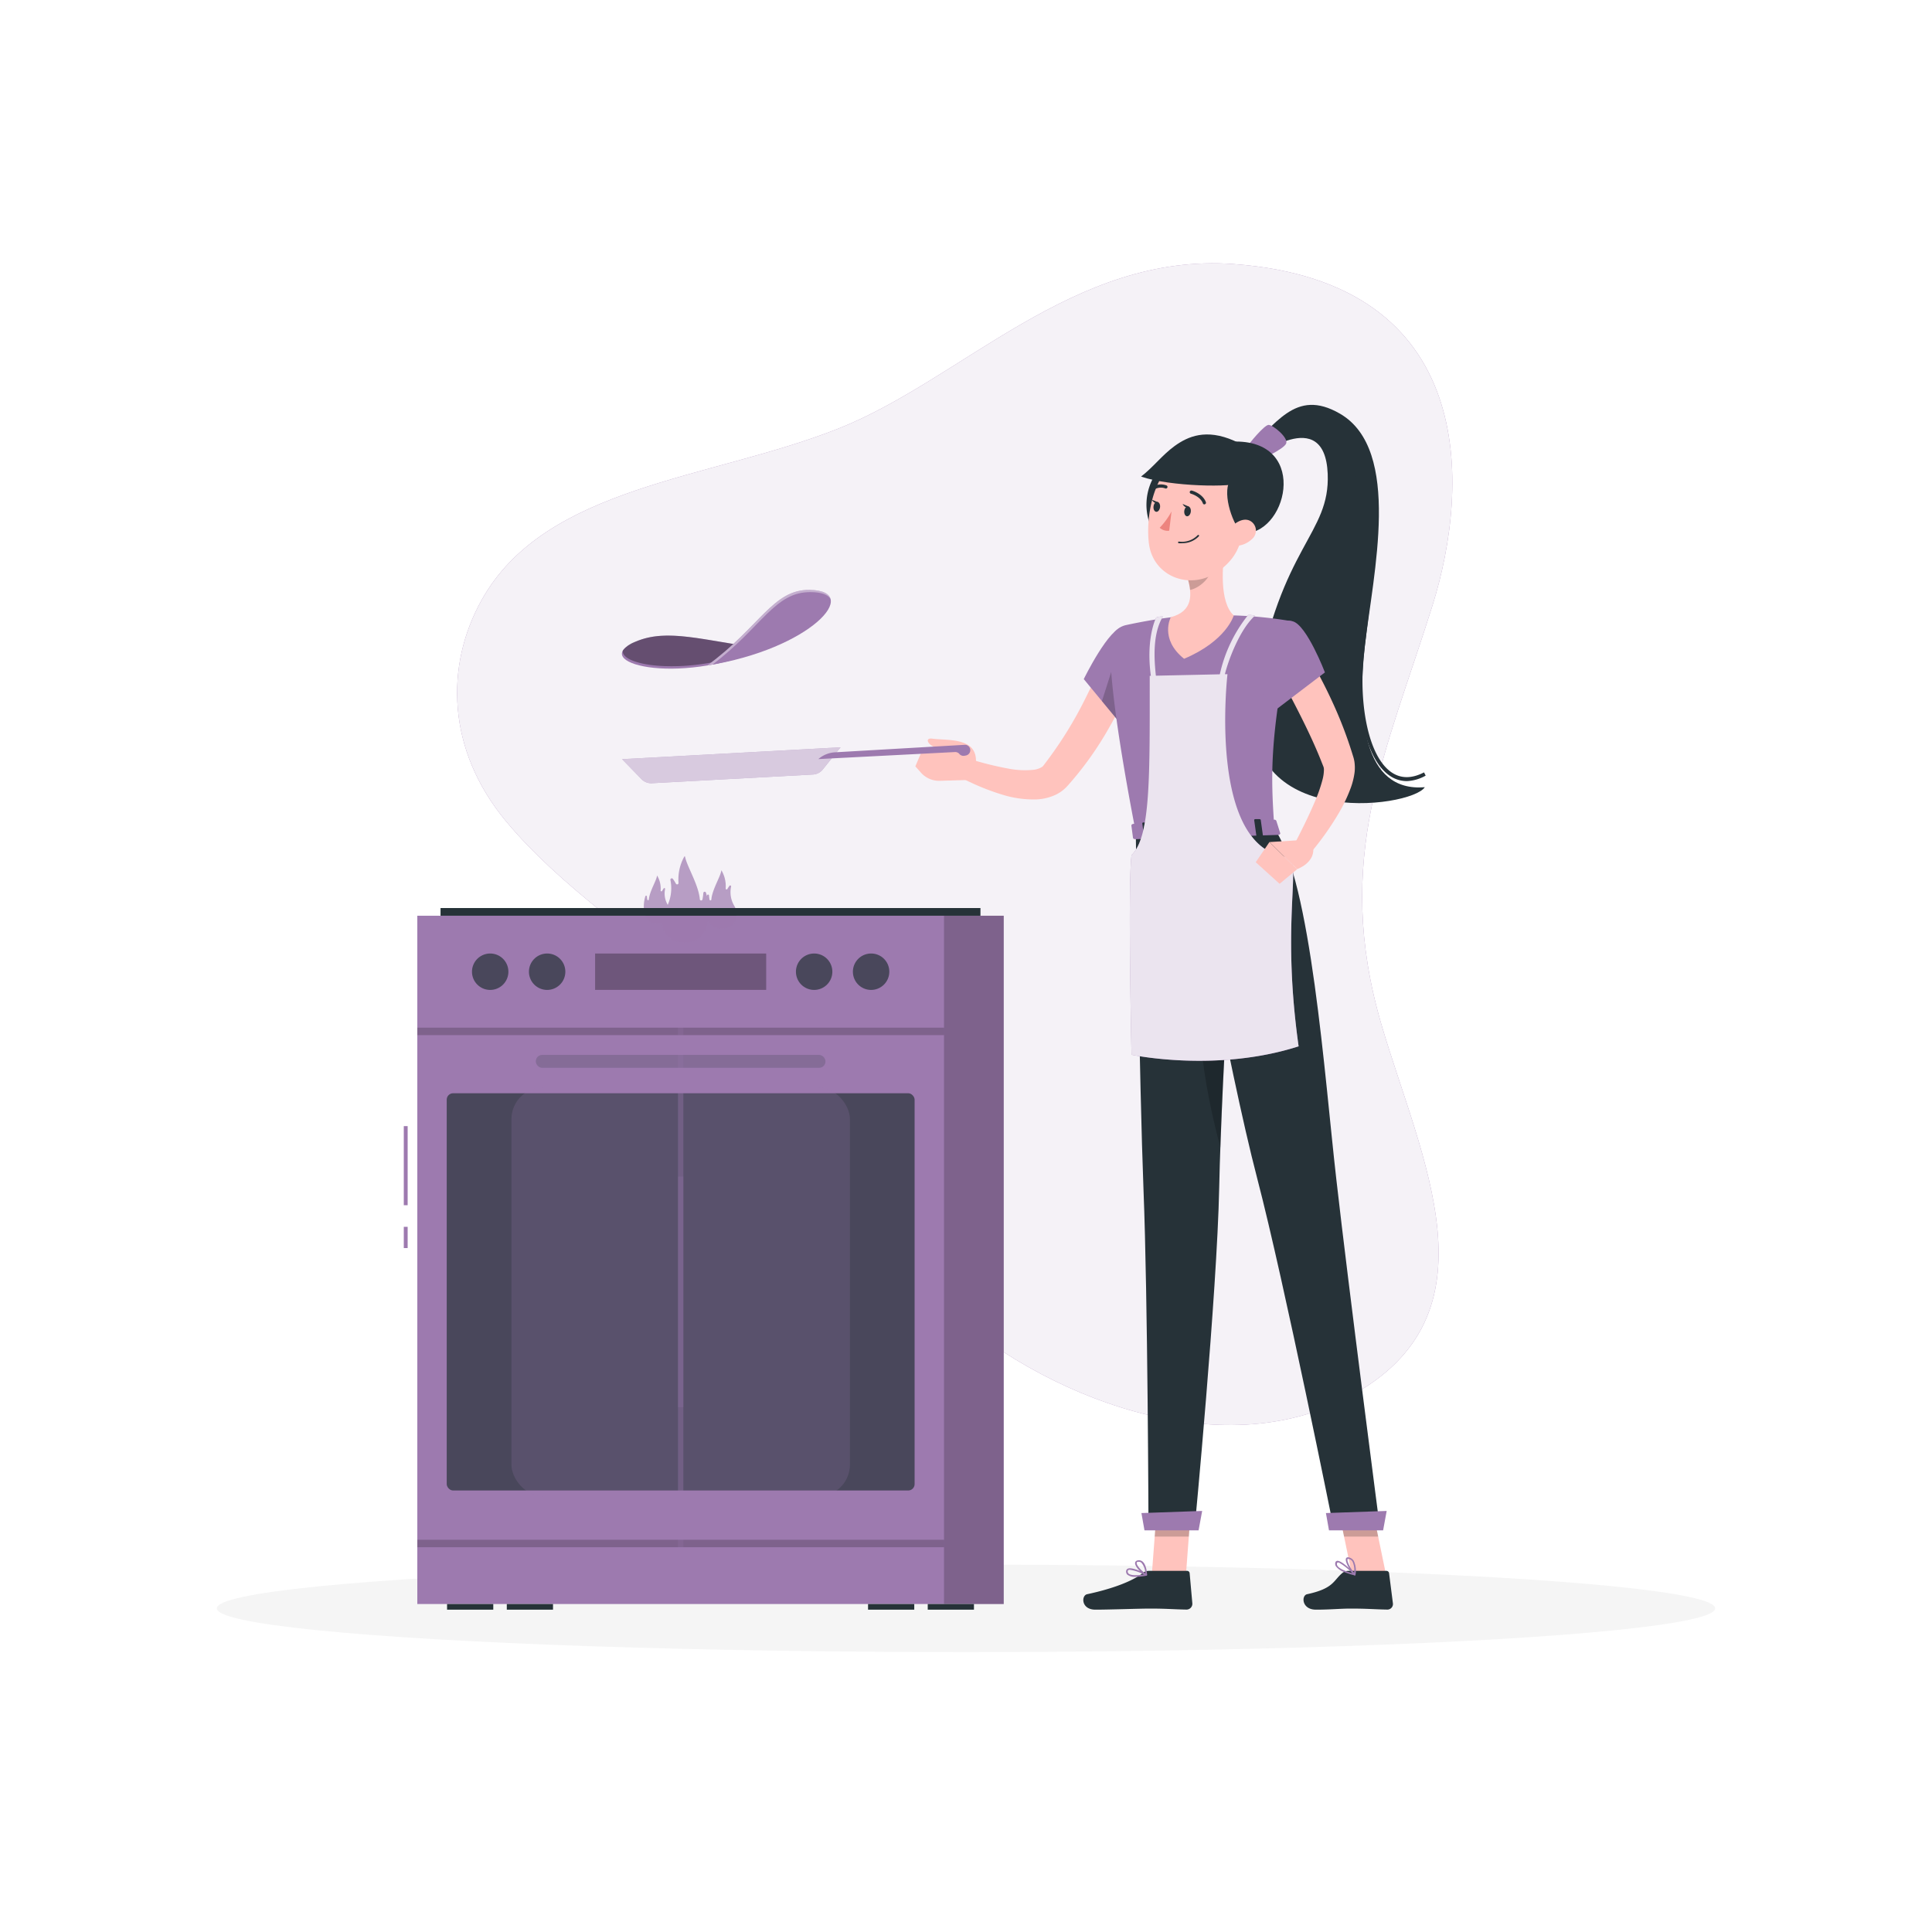 <svg class="animated" id="freepik_stories-cooking" xmlns="http://www.w3.org/2000/svg" viewBox="0 0 500 500" version="1.1" xmlnsXlink="http://www.w3.org/1999/xlink" xmlnsSvgjs="http://svgjs.com/svgjs"><style>svg#freepik_stories-cooking:not(.animated) .animable {opacity: 0;}svg#freepik_stories-cooking.animated #freepik--Character--inject-52 {animation: 1.5s Infinite  linear wind;animation-delay: 0s;}            @keyframes wind {                0% {                    transform: rotate( 0deg );                }                25% {                    transform: rotate( 1deg );                }                75% {                    transform: rotate( -1deg );                }            }        </style><g id="freepik--background-simple--inject-52" style="transform-origin: 247.083px 218.47px 0px;" class="animable"><path d="M319.31,68.34c63.35,4.68,61.08,57.48,51.45,88.24-12,38.29-25.86,65.52-13.23,108.63,10.1,34.48,31.39,75.12-8.56,96.37-32.75,17.41-78.42,1.16-107.16-25.53-25.55-23.74-32-54.62-59-78.18-17.28-15.09-37.76-28.31-51.92-45.41-15.3-18.48-15.75-40.18-6.22-57.21,16.54-29.59,58.94-31.15,92.14-44.27C249,98.27,277.8,65.27,319.31,68.34Z" style="fill: rgb(157, 122, 175); transform-origin: 247.083px 218.47px 0px;" id="el5k1njp6cgxm" class="animable"></path><g id="el6neexucdkn5"><path d="M319.31,68.34c63.35,4.68,61.08,57.48,51.45,88.24-12,38.29-25.86,65.52-13.23,108.63,10.1,34.48,31.39,75.12-8.56,96.37-32.75,17.41-78.42,1.16-107.16-25.53-25.55-23.74-32-54.62-59-78.18-17.28-15.09-37.76-28.31-51.92-45.41-15.3-18.48-15.75-40.18-6.22-57.21,16.54-29.59,58.94-31.15,92.14-44.27C249,98.27,277.8,65.27,319.31,68.34Z" style="fill: rgb(255, 255, 255); opacity: 0.9; transform-origin: 247.083px 218.47px 0px;" class="animable"></path></g></g><g id="freepik--Shadow--inject-52" style="transform-origin: 250px 416.24px 0px;" class="animable"><ellipse id="freepik--path--inject-52" cx="250" cy="416.24" rx="193.89" ry="11.32" style="fill: rgb(245, 245, 245); transform-origin: 250px 416.24px 0px;" class="animable"></ellipse></g><g id="freepik--Oven--inject-52" style="transform-origin: 182.135px 319.103px 0px;" class="animable"><rect x="104.5" y="291.44" width="1" height="20.47" style="fill: rgb(157, 122, 175); transform-origin: 105px 301.675px 0px;" id="elv0t97jyqc8" class="animable"></rect><rect x="104.5" y="317.5" width="1" height="5.5" style="fill: rgb(157, 122, 175); transform-origin: 105px 320.25px 0px;" id="elnytq1m1rr0c" class="animable"></rect><rect x="108" y="236.99" width="151.76" height="178.13" style="fill: rgb(157, 122, 175); transform-origin: 183.88px 326.055px 0px;" id="el0z0lozwn64i" class="animable"></rect><g id="el7uxuolmyw35"><path d="M190,234.38a6.92,6.92,0,0,1-.79-4.95.24.24,0,0,0-.43-.18,9,9,0,0,0-.54.83.24.24,0,0,1-.44-.13,8,8,0,0,0-1.11-4.74c-.18,1.6-2.36,4.93-2.59,7.57a.24.24,0,0,1-.48,0,9.12,9.12,0,0,1-.13-1.05.24.24,0,0,0-.47-.05,2.17,2.17,0,0,1-.07.24q-.1-.45-.24-.87a.35.35,0,0,0-.69.08,11.92,11.92,0,0,1-.21,1.56.35.35,0,0,1-.7,0c-.34-3.78-3.36-8.51-3.82-11a.11.11,0,0,0-.2,0,12.15,12.15,0,0,0-1.49,6.81.36.36,0,0,1-.67.2,11.15,11.15,0,0,0-.79-1.25.36.36,0,0,0-.64.28,10.67,10.67,0,0,1-.71,6.5.36.36,0,0,1,0-.09,5.73,5.73,0,0,1-.66-4.09.2.2,0,0,0-.35-.15,7.1,7.1,0,0,0-.44.69.2.2,0,0,1-.37-.1,6.54,6.54,0,0,0-.92-3.92c-.14,1.32-1.94,4.07-2.14,6.25a.2.2,0,0,1-.39,0,8.62,8.62,0,0,1-.11-.87.2.2,0,0,0-.39,0c-.91,2.88-.44,7.38,3.3,7.08a4.3,4.3,0,0,0,1-.2c.11,2.54,1.92,4.79,5.48,5.07,4,.32,5.87-2.33,6.46-5.63a3.61,3.61,0,0,0,3.78,2.07C190.53,240,191.5,236.82,190,234.38Z" style="fill: rgb(157, 122, 175); opacity: 0.7; transform-origin: 178.652px 232.776px 0px;" class="animable"></path></g><rect x="114.01" y="235" width="139.73" height="1.99" style="fill: rgb(38, 50, 56); transform-origin: 183.875px 235.995px 0px;" id="elp20zta52fe" class="animable"></rect><g id="elz0a8c7xbh3s"><rect x="244.31" y="236.99" width="15.46" height="178.13" style="opacity: 0.2; transform-origin: 252.04px 326.055px 0px;" class="animable"></rect></g><g id="elsv73suxpvz9"><rect x="108" y="265.96" width="136.31" height="1.93" style="opacity: 0.2; transform-origin: 176.155px 266.925px 0px; transform: rotate(180deg);" class="animable"></rect></g><g id="ell03dj7jnqz"><rect x="154.01" y="246.77" width="44.28" height="9.41" style="opacity: 0.3; transform-origin: 176.15px 251.475px 0px; transform: rotate(180deg);" class="animable"></rect></g><g id="elvvj5fw8klfl"><rect x="108" y="398.49" width="136.31" height="1.93" style="opacity: 0.2; transform-origin: 176.155px 399.455px 0px; transform: rotate(180deg);" class="animable"></rect></g><g id="ely7t114w9u9"><rect x="115.61" y="282.93" width="121.09" height="102.81" rx="1.66" style="fill: rgb(38, 50, 56); opacity: 0.7; transform-origin: 176.155px 334.335px 0px; transform: rotate(180deg);" class="animable"></rect></g><g id="elv6iyf0z4fu"><rect x="138.67" y="273.01" width="74.96" height="3.34" rx="1.64" style="fill: rgb(38, 50, 56); opacity: 0.2; transform-origin: 176.15px 274.68px 0px; transform: rotate(180deg);" class="animable"></rect></g><g id="ellb6ci2axrg"><rect x="132.36" y="281.4" width="87.6" height="105.88" rx="8.24" style="fill: rgb(157, 122, 175); opacity: 0.2; transform-origin: 176.16px 334.34px 0px; transform: rotate(90deg);" class="animable"></rect></g><g id="elj5lasq6phuk"><rect x="175.47" y="281.4" width="1.38" height="105.88" style="fill: rgb(157, 122, 175); opacity: 0.2; transform-origin: 176.16px 334.34px 0px; transform: rotate(90deg);" class="animable"></rect></g><g id="elgd151uhq3lu"><rect x="175.47" y="304.5" width="1.38" height="105.88" style="fill: rgb(157, 122, 175); opacity: 0.2; transform-origin: 176.16px 357.44px 0px; transform: rotate(90deg);" class="animable"></rect></g><g id="elvk2j3k3potb"><rect x="175.47" y="258.29" width="1.38" height="105.88" style="fill: rgb(157, 122, 175); opacity: 0.2; transform-origin: 176.16px 311.23px 0px; transform: rotate(90deg);" class="animable"></rect></g><rect x="115.7" y="415.12" width="11.96" height="1.46" style="fill: rgb(38, 50, 56); transform-origin: 121.68px 415.85px 0px;" id="elouozvj4i9sd" class="animable"></rect><rect x="224.65" y="415.12" width="11.96" height="1.46" style="fill: rgb(38, 50, 56); transform-origin: 230.63px 415.85px 0px;" id="elpqdmf3nkk2" class="animable"></rect><rect x="240.1" y="415.12" width="11.96" height="1.46" style="fill: rgb(38, 50, 56); transform-origin: 246.08px 415.85px 0px;" id="elwb7j95nbi2p" class="animable"></rect><rect x="131.16" y="415.12" width="11.96" height="1.46" style="fill: rgb(38, 50, 56); transform-origin: 137.14px 415.85px 0px;" id="elp9b080i2puk" class="animable"></rect><g id="elix5x6h8p0c9"><path d="M146.31,251.48a4.71,4.71,0,1,1-4.7-4.71A4.7,4.7,0,0,1,146.31,251.48Z" style="fill: rgb(38, 50, 56); opacity: 0.7; transform-origin: 141.6px 251.48px 0px;" class="animable"></path></g><g id="el509ue89i5jf"><path d="M131.57,251.48a4.71,4.71,0,1,1-4.71-4.71A4.7,4.7,0,0,1,131.57,251.48Z" style="fill: rgb(38, 50, 56); opacity: 0.7; transform-origin: 126.86px 251.48px 0px;" class="animable"></path></g><g id="el3xhi0xz5j4q"><path d="M230.15,251.48a4.71,4.71,0,1,1-4.7-4.71A4.69,4.69,0,0,1,230.15,251.48Z" style="fill: rgb(38, 50, 56); opacity: 0.7; transform-origin: 225.44px 251.48px 0px;" class="animable"></path></g><g id="el9fmse0wamzm"><path d="M215.41,251.48a4.71,4.71,0,1,1-4.71-4.71A4.7,4.7,0,0,1,215.41,251.48Z" style="fill: rgb(38, 50, 56); opacity: 0.7; transform-origin: 210.7px 251.48px 0px;" class="animable"></path></g></g><g id="freepik--Character--inject-52" style="transform-origin: 264.952px 260.681px 0px;" class="animable"><path d="M353.25,166.93c2.09-18.27,9.68-50.51-6.47-59.87-11.77-6.82-16.57,3.21-24.85,9.89l2.75,1.68s18.18-14.24,18.93,4c.64,15.76-12.08,18.37-18.61,55.56s40.21,31,43.74,25.54C352.71,205.07,351.17,185.21,353.25,166.93Z" style="fill: rgb(38, 50, 56); transform-origin: 345.335px 156.319px 0px;" id="el36wu71o0l6b" class="animable"></path><path d="M322.15,116.42c1.26-1.9,5.07-6.43,6.16-6.46s5.11,3.26,4.56,4.79-7.36,4.55-7.36,4.55Z" style="fill: rgb(157, 122, 175); transform-origin: 327.536px 114.63px 0px;" id="eliii4rlpik2c" class="animable"></path><path d="M364.11,202.15a7.79,7.79,0,0,1-4.47-1.41c-6.46-4.4-8.77-18.4-7.71-30,.22-2.37.54-5,.89-7.78,2-15.87,4.65-37.61-9-45l.44-.83c14.2,7.68,11.46,29.79,9.46,45.93-.34,2.77-.67,5.39-.88,7.75-1,11.27,1.14,24.88,7.3,29.08,2.4,1.63,5.22,1.65,8.4,0l.42.84A10.82,10.82,0,0,1,364.11,202.15Z" style="fill: rgb(38, 50, 56); transform-origin: 356.39px 159.64px 0px;" id="elav3t6udah9" class="animable"></path><path d="M338.48,169.63a121.5,121.5,0,0,1,6.44,12.25,107.52,107.52,0,0,1,5,13l.26.84.07.22.11.4c.07.27.11.52.16.77a11,11,0,0,1,.06,2.66,18.61,18.61,0,0,1-1,4.12,40.52,40.52,0,0,1-3.15,6.62,75.49,75.49,0,0,1-8.15,11.26l-3.65-2.58c2-3.85,4-7.83,5.66-11.74a40.13,40.13,0,0,0,2-5.76,10.57,10.57,0,0,0,.34-2.45,2.41,2.41,0,0,0-.08-.69s0,0,0,0h0l-.06-.17-.3-.75c-1.56-4-3.38-7.91-5.32-11.8s-4-7.8-6.09-11.48Z" style="fill: rgb(255, 195, 189); transform-origin: 340.707px 195.7px 0px;" id="el4swnj89zyam" class="animable"></path><path d="M293.75,174.31c-.52,1.39-1,2.57-1.55,3.81s-1.1,2.44-1.67,3.64c-1.15,2.4-2.45,4.74-3.77,7.05A86.2,86.2,0,0,1,277.48,202l-.67.77-.33.38-.17.19-.28.3a9.75,9.75,0,0,1-2.57,1.92,13,13,0,0,1-5.27,1.33,27.16,27.16,0,0,1-8.75-1.22A61.64,61.64,0,0,1,244.79,199l2-4A84.81,84.81,0,0,0,261,198.92a22.3,22.3,0,0,0,6.52.3,5.38,5.38,0,0,0,2.1-.7,1.87,1.87,0,0,0,.45-.43l1-1.33A102.14,102.14,0,0,0,279,184.41c1.18-2.16,2.27-4.38,3.35-6.6.53-1.11,1.05-2.23,1.55-3.35s1-2.29,1.41-3.3Z" style="fill: rgb(255, 195, 189); transform-origin: 269.27px 189.029px 0px;" id="elc3tiry29eh7" class="animable"></path><path d="M290.88,162.22c-3.75-.13-10.4,13.53-10.4,13.53l9.78,11.86s11.4-14.31,9.84-18.93C298.47,163.86,296.36,162.41,290.88,162.22Z" style="fill: rgb(157, 122, 175); transform-origin: 290.363px 174.915px 0px;" id="el695routm9pe" class="animable"></path><g id="eljkija2msjd"><polygon points="290.26 165.52 285.18 181.45 289.76 186.99 290.26 165.52" style="opacity: 0.2; transform-origin: 287.72px 176.255px 0px;" class="animable"></polygon></g><path d="M247.5,194l-9.11.82-1.5,3.51,1.49,1.67a6.23,6.23,0,0,0,4.83,2.07l9.18-.26-.2-3a2,2,0,0,0-.48-1.18A19.54,19.54,0,0,0,247.5,194Z" style="fill: rgb(255, 195, 189); transform-origin: 244.64px 198.036px 0px;" id="el9vxydu99115" class="animable"></path><path d="M250.76,198.84c-3.11-.55-2.79-3.42-8.67-5.41-2.08-.7-2.76-2.53-.88-2.27,4.13.55,11.76-.45,11.36,6.22C252.33,201.42,250.76,198.84,250.76,198.84Z" style="fill: rgb(255, 195, 189); transform-origin: 246.347px 195.393px 0px;" id="elba4t6gh00bn" class="animable"></path><path d="M210.51,200.44l-41.85,2.26a3.49,3.49,0,0,1-2.67-1.09l-5-5.14,56.55-3.07L213,199.06A3.49,3.49,0,0,1,210.51,200.44Z" style="fill: rgb(157, 122, 175); transform-origin: 189.265px 198.051px 0px;" id="elk5bgbgh7bdn" class="animable"></path><g id="elmxacic7tl4o"><path d="M210.51,200.44l-41.85,2.26a3.49,3.49,0,0,1-2.67-1.09l-5-5.14,56.55-3.07L213,199.06A3.49,3.49,0,0,1,210.51,200.44Z" style="fill: rgb(255, 255, 255); opacity: 0.6; transform-origin: 189.265px 198.051px 0px;" class="animable"></path></g><path d="M211.79,196.45a7.16,7.16,0,0,1,4.26-1.75l33.58-1.94a1.33,1.33,0,0,1,1,.33h0a1.4,1.4,0,0,1-.65,2.43l-.38.07a1.41,1.41,0,0,1-1.29-.43l-.06-.08a1.4,1.4,0,0,0-1.11-.45l-35.34,1.82Z" style="fill: rgb(157, 122, 175); transform-origin: 231.45px 194.602px 0px;" id="ell1jhvgefg5" class="animable"></path><path d="M197.86,167.9c-16.25-2.23-25.16-5.31-33.31-1.87C151.88,171.4,174.9,177.73,197.86,167.9Z" style="fill: rgb(157, 122, 175); transform-origin: 179.402px 168.767px 0px;" id="elri0mprmewz8" class="animable"></path><g id="elwbb9si1303n"><path d="M196.89,167.77c-18.32,7.41-36.28,4.7-35.7.61a7,7,0,0,1,3.37-2.34C172.53,162.66,181.26,165.56,196.89,167.77Z" style="opacity: 0.2; transform-origin: 179.033px 168.459px 0px;" class="animable"></path></g><g id="el1eehzkw5ntp"><path d="M196.89,167.77c-18.32,7.41-36.28,4.7-35.7.61a7,7,0,0,1,3.37-2.34C172.53,162.66,181.26,165.56,196.89,167.77Z" style="opacity: 0.2; transform-origin: 179.033px 168.459px 0px;" class="animable"></path></g><path d="M183,172.23c13.69-9.95,17-19.71,26.55-19.57C223.35,152.88,209.8,168,183,172.23Z" style="fill: rgb(157, 122, 175); transform-origin: 199.012px 162.444px 0px;" id="eljfq3s8sex5g" class="animable"></path><g id="el1xy22iht722"><path d="M209.59,152.66c-9.61-.15-12.86,9.62-26.55,19.57l1.33-.22c12.79-9.67,16.13-18.91,25.47-18.77,2.78,0,4.44.7,5.11,1.75C214.58,153.6,212.86,152.71,209.59,152.66Z" style="fill: rgb(255, 255, 255); opacity: 0.4; transform-origin: 198.995px 162.444px 0px;" class="animable"></path></g><polygon points="306.92 407.56 298.09 407.56 299.63 387.12 308.46 387.12 306.92 407.56" style="fill: rgb(255, 195, 189); transform-origin: 303.275px 397.34px 0px;" id="elmfhyi9frd98" class="animable"></polygon><path d="M297.29,406.54h9.91a.66.66,0,0,1,.68.6l.7,7.85a1.51,1.51,0,0,1-1.5,1.57c-3.46-.06-5.11-.26-9.48-.26-2.68,0-10.4.28-14.11.28s-3.7-3.67-2.14-4c7-1.49,12-3.54,14.43-5.5A2.45,2.45,0,0,1,297.29,406.54Z" style="fill: rgb(38, 50, 56); transform-origin: 294.471px 411.56px 0px;" id="elo7acadmbkvm" class="animable"></path><g id="elv1n6fmjdc6"><g style="opacity: 0.2; transform-origin: 303.655px 392.39px 0px;" class="animable"><polygon points="299.63 387.12 298.84 397.66 307.67 397.66 308.47 387.12 299.63 387.12" id="eln3mkj8d8qrn" style="transform-origin: 303.655px 392.39px 0px;" class="animable"></polygon></g></g><path d="M287.34,166.6c-.2,5.58.77,18.62,6.64,49l35.84-1.07c-1-14.57-1.32-23.56,4.76-53.7a104.9,104.9,0,0,0-15.28-1.56,114.38,114.38,0,0,0-16.27.49c-4.15.5-8.62,1.36-11.56,2A5.18,5.18,0,0,0,287.34,166.6Z" style="fill: rgb(157, 122, 175); transform-origin: 310.948px 187.387px 0px;" id="elzknt0dm0vzi" class="animable"></path><path d="M317.15,141c-.87,5.26-1.61,14.89,2.15,18.27,0,0-1.84,6.57-12.86,11.22C300,165.35,303,159.73,303,159.73c5.8-1.57,5.52-5.9,4.38-9.94Z" style="fill: rgb(255, 195, 189); transform-origin: 310.801px 155.745px 0px;" id="elr0cokqwya4j" class="animable"></path><g id="el3dgz7fi7m52"><path d="M313.18,144.57l-5.77,5.22a15.41,15.41,0,0,1,.59,2.87c2.22-.39,5.21-2.93,5.38-5.27A8.05,8.05,0,0,0,313.18,144.57Z" style="opacity: 0.2; transform-origin: 310.417px 148.615px 0px;" class="animable"></path></g><path d="M312.57,122.44c1.15,2.12-2.84,17.23-6.21,24.34-2.12-3.43-5.46-5-7.48-8.49a14.59,14.59,0,0,1,.72-16.4C304.2,115.44,311,119.47,312.57,122.44Z" style="fill: rgb(38, 50, 56); transform-origin: 304.736px 132.61px 0px;" id="el128iji4z908a" class="animable"></path><path d="M323,131.11c-1.57,8.62-2.05,12.3-7,16.23-7.4,5.92-17.65,2.1-18.68-6.82-.93-8,1.8-20.77,10.71-23.21A12,12,0,0,1,323,131.11Z" style="fill: rgb(255, 195, 189); transform-origin: 310.178px 133.533px 0px;" id="eln68leddps5" class="animable"></path><path d="M318.63,123.78c-2.51,3.23,0,11.11,2.64,14.18,11.6,1.17,17.85-23.69-1.46-23.69C319.81,114.27,312.71,118.69,318.63,123.78Z" style="fill: rgb(38, 50, 56); transform-origin: 324.237px 126.135px 0px;" id="elupufzxhaagp" class="animable"></path><path d="M321.31,124.86c-2,1.36-18.6,1.09-26-1.53,3.2-2.46,5.41-5.52,8.68-7.9,3.45-2.5,8.13-4.55,15.39-1.37S324.09,123,321.31,124.86Z" style="fill: rgb(38, 50, 56); transform-origin: 309.712px 119.05px 0px;" id="eld3mx5uidlol" class="animable"></path><path d="M293.94,215.57s.95,65.58,2,92.39c1.11,27.88,1.29,87.66,1.29,87.66h11.93s5.81-60.79,6.37-88.3c.61-30,4.68-92.53,4.68-92.53Z" style="fill: rgb(38, 50, 56); transform-origin: 307.075px 305.205px 0px;" id="elr2h00ox1uuf" class="animable"></path><polygon points="310.19 396.05 296.19 396.05 295.4 391.58 311.12 391.03 310.19 396.05" style="fill: rgb(157, 122, 175); transform-origin: 303.26px 393.54px 0px;" id="el3o03ajhb1ay" class="animable"></polygon><g id="el4icevygfmcw"><path d="M318.79,238.21c-1.36-1.61-3-.77-5,3.81-6.81,15.64-1.82,40.6,2.07,55C316.47,279.1,317.76,255.52,318.79,238.21Z" style="opacity: 0.2; transform-origin: 314.606px 267.239px 0px;" class="animable"></path></g><path d="M308.18,132.43c-.09.7-.53,1.23-1,1.18s-.77-.68-.69-1.38.53-1.24,1-1.18S308.26,131.72,308.18,132.43Z" style="fill: rgb(38, 50, 56); transform-origin: 307.335px 132.329px 0px;" id="elsov993b9xu" class="animable"></path><path d="M300.22,131.27c-.09.71-.53,1.24-1,1.18s-.77-.67-.69-1.38.53-1.24,1-1.18S300.3,130.56,300.22,131.27Z" style="fill: rgb(38, 50, 56); transform-origin: 299.375px 131.17px 0px;" id="elnuhv8vgprzk" class="animable"></path><path d="M299.73,130l-1.64-.69S298.81,130.69,299.73,130Z" style="fill: rgb(38, 50, 56); transform-origin: 298.91px 129.752px 0px;" id="el81rrhrtbrpx" class="animable"></path><path d="M303.19,132.37a19.23,19.23,0,0,1-3.06,4.21,3.05,3.05,0,0,0,2.46.77Z" style="fill: rgb(237, 132, 126); transform-origin: 301.66px 134.873px 0px;" id="elcj4yb97deiq" class="animable"></path><path d="M306.11,140.58a7.6,7.6,0,0,1-1.05,0,.22.22,0,0,1-.18-.24.22.22,0,0,1,.23-.18,5.62,5.62,0,0,0,4.83-1.64.21.21,0,1,1,.32.27A5.83,5.83,0,0,1,306.11,140.58Z" style="fill: rgb(38, 50, 56); transform-origin: 307.6px 139.515px 0px;" id="eli0f2iq3plfj" class="animable"></path><path d="M324,139.52a6.36,6.36,0,0,1-4.56,1.76c-2.25-.08-2.69-2.25-1.51-4,1.07-1.59,3.53-3.47,5.51-2.53A2.87,2.87,0,0,1,324,139.52Z" style="fill: rgb(255, 195, 189); transform-origin: 321.162px 137.89px 0px;" id="elshp7jqvc2nj" class="animable"></path><path d="M311.71,130.54a.41.41,0,0,1-.41-.28c-.66-1.81-3.06-2.49-3.09-2.49a.42.42,0,0,1-.29-.52.42.42,0,0,1,.51-.29c.12,0,2.85.8,3.65,3a.4.4,0,0,1-.25.53A.27.27,0,0,1,311.71,130.54Z" style="fill: rgb(38, 50, 56); transform-origin: 310.006px 128.743px 0px;" id="elwuo2msnpqg" class="animable"></path><path d="M298.35,126.85a.45.45,0,0,1-.37-.2.42.42,0,0,1,.13-.57,4.17,4.17,0,0,1,3.79-.45.42.42,0,0,1,.21.56.42.42,0,0,1-.55.21h0a3.28,3.28,0,0,0-3,.38A.52.52,0,0,1,298.35,126.85Z" style="fill: rgb(38, 50, 56); transform-origin: 300.034px 126.108px 0px;" id="elus18vuea8z" class="animable"></path><path d="M334.58,160.8c3.63,1,8.31,13.22,8.31,13.22l-13.64,10.37s-5.39-10.17-4-14.86C326.66,164.65,330.45,159.67,334.58,160.8Z" style="fill: rgb(157, 122, 175); transform-origin: 333.955px 172.514px 0px;" id="elemcblav3ic5" class="animable"></path><path d="M293.89,408.08a3.16,3.16,0,0,1-2.11-.54,1.1,1.1,0,0,1-.33-1,.71.71,0,0,1,.39-.55c1.11-.6,4.53,1.2,4.92,1.41a.18.18,0,0,1,.1.21.24.24,0,0,1-.18.18A15.24,15.24,0,0,1,293.89,408.08Zm-1.48-1.82a.88.88,0,0,0-.39.07.27.27,0,0,0-.15.23.72.72,0,0,0,.2.67c.51.48,2,.56,3.93.24A10.82,10.82,0,0,0,292.41,406.26Z" style="fill: rgb(157, 122, 175); transform-origin: 294.149px 406.982px 0px;" id="elwvz24bmbcri" class="animable"></path><path d="M296.64,407.77a.11.11,0,0,1-.08,0c-1-.47-3-2.38-2.79-3.38.05-.23.24-.53.82-.59a1.48,1.48,0,0,1,1.14.36c1.06.93,1.13,3.31,1.13,3.41a.2.2,0,0,1-.1.18A.17.17,0,0,1,296.64,407.77Zm-1.91-3.58h-.12c-.39,0-.42.19-.43.24-.13.6,1.2,2.1,2.24,2.75a4.58,4.58,0,0,0-1-2.72A1,1,0,0,0,294.73,404.19Z" style="fill: rgb(157, 122, 175); transform-origin: 295.307px 405.784px 0px;" id="elmbtlphlmy4b" class="animable"></path><polygon points="358.71 407.56 349.89 407.56 345.66 387.12 354.49 387.12 358.71 407.56" style="fill: rgb(255, 195, 189); transform-origin: 352.185px 397.34px 0px;" id="ellju4s6p8gsd" class="animable"></polygon><path d="M348.88,406.54h9.92a.68.68,0,0,1,.69.6l1,7.85a1.44,1.44,0,0,1-1.44,1.57c-3.46-.06-5.12-.26-9.48-.26-2.69,0-5.3.28-9,.28s-3.84-3.67-2.29-4c6.94-1.49,6.76-3.54,9.13-5.5A2.33,2.33,0,0,1,348.88,406.54Z" style="fill: rgb(38, 50, 56); transform-origin: 348.922px 411.56px 0px;" id="ela4us6kwyynt" class="animable"></path><g id="elix4dbwdflmd"><g style="opacity: 0.2; transform-origin: 351.17px 392.39px 0px;" class="animable"><polygon points="345.67 387.12 347.84 397.66 356.67 397.66 354.5 387.12 345.67 387.12" id="el23fiqpbmgbo" style="transform-origin: 351.17px 392.39px 0px;" class="animable"></polygon></g></g><path d="M329.84,214.5c9.46,13.67,12.93,63.87,16,90.7,3.16,27.92,11.3,90.42,11.3,90.42H345.18S332.42,332,325.39,305.06c-7.77-29.74-18.5-90.56-18.5-90.56Z" style="fill: rgb(38, 50, 56); transform-origin: 332.015px 305.06px 0px;" id="el2j841w5gylt" class="animable"></path><polygon points="357.95 396.05 343.94 396.05 343.15 391.58 358.87 391.03 357.95 396.05" style="fill: rgb(157, 122, 175); transform-origin: 351.01px 393.54px 0px;" id="elornfdjwd1os" class="animable"></polygon><path d="M347.75,406.79a4.37,4.37,0,0,1-2-1.42,1.17,1.17,0,0,1-.13-1.08.56.56,0,0,1,.49-.35c1.22-.07,4.26,3.07,4.6,3.43a.23.23,0,0,1,.06.24.17.17,0,0,1-.21.09A18.28,18.28,0,0,1,347.75,406.79Zm-1.1-2.33a.9.9,0,0,0-.41-.1.2.2,0,0,0-.19.15.73.73,0,0,0,.07.7c.41.67,1.83,1.37,3.85,1.92A15.51,15.51,0,0,0,346.65,404.46Z" style="fill: rgb(157, 122, 175); transform-origin: 348.163px 405.824px 0px;" id="el7e3y0w2ggdl" class="animable"></path><path d="M350.54,407.69a.24.24,0,0,1-.08-.06c-.92-.88-2.51-3.5-2.11-4.33.1-.2.34-.39.93-.19a2,2,0,0,1,1.06.82,5.86,5.86,0,0,1,.46,3.64.15.15,0,0,1-.13.13A.29.29,0,0,1,350.54,407.69Zm-1.2-4.14-.12-.05c-.39-.13-.45,0-.47,0-.25.5.78,2.46,1.68,3.51a5,5,0,0,0-.44-2.94A1.4,1.4,0,0,0,349.34,403.55Z" style="fill: rgb(157, 122, 175); transform-origin: 349.598px 405.364px 0px;" id="eln0nep0k4tsb" class="animable"></path><path d="M307.69,131.11l-1.64-.69S306.77,131.85,307.69,131.11Z" style="fill: rgb(38, 50, 56); transform-origin: 306.87px 130.871px 0px;" id="el8nwk51xna9" class="animable"></path><path d="M330.3,212.38l1,3.18c.13.25-.16.51-.57.52l-36.89,1.1c-.32,0-.59-.14-.62-.34l-.42-3.2c0-.22.25-.42.6-.43l36.29-1.08A.66.66,0,0,1,330.3,212.38Z" style="fill: rgb(157, 122, 175); transform-origin: 312.066px 214.652px 0px;" id="el0xwfa1cjsz1" class="animable"></path><path d="M325.54,216.59l1,0c.2,0,.34-.11.32-.23l-.58-4.16c0-.12-.18-.22-.38-.21l-1,0c-.19,0-.34.11-.32.23l.58,4.16C325.18,216.5,325.35,216.59,325.54,216.59Z" style="fill: rgb(38, 50, 56); transform-origin: 325.72px 214.29px 0px;" id="elp9lx2sonnc" class="animable"></path><path d="M296.59,217.45l1,0c.19,0,.33-.11.32-.23l-.58-4.16c0-.12-.19-.21-.39-.21l-1,0c-.19,0-.34.11-.32.23l.58,4.16C296.23,217.36,296.4,217.45,296.59,217.45Z" style="fill: rgb(38, 50, 56); transform-origin: 296.764px 215.15px 0px;" id="el1sp1vem3qvk" class="animable"></path><path d="M311.07,217l1,0c.19,0,.34-.11.32-.23l-.58-4.16c0-.12-.19-.22-.38-.21l-1,0c-.2,0-.34.11-.33.23l.58,4.16C310.7,216.93,310.87,217,311.07,217Z" style="fill: rgb(38, 50, 56); transform-origin: 311.246px 214.7px 0px;" id="elq27jmvn3wp8" class="animable"></path><path d="M334,221.89c-21.7-1.18-16.33-47.41-16.33-47.41H317c.91-3.66,3.86-11.61,7.77-15.12a4.39,4.39,0,0,0-1.76-.19,37.42,37.42,0,0,0-7.32,15.34l-16.55.36c-.43-4.09-.94-10.73,1.82-15.31a4.19,4.19,0,0,0-1.73.24s-2.73,5.19-1.39,15.1h-.29c0,25.72.28,41.68-4.71,46.39-1,7.91,0,51.68,0,51.68s21.82,4.69,43.24-2.18C331.84,240.65,336.22,225.57,334,221.89Z" style="fill: rgb(157, 122, 175); transform-origin: 314.238px 216.841px 0px;" id="el6itcevtg628" class="animable"></path><g id="el2bh47fkvxmp"><path d="M334,221.89c-21.7-1.18-16.33-47.41-16.33-47.41H317c.91-3.66,3.86-11.61,7.77-15.12a4.39,4.39,0,0,0-1.76-.19,37.42,37.42,0,0,0-7.32,15.34l-16.55.36c-.43-4.09-.94-10.73,1.82-15.31a4.19,4.19,0,0,0-1.73.24s-2.73,5.19-1.39,15.1h-.29c0,25.72.28,41.68-4.71,46.39-1,7.91,0,51.68,0,51.68s21.82,4.69,43.24-2.18C331.84,240.65,336.22,225.57,334,221.89Z" style="fill: rgb(255, 255, 255); opacity: 0.8; transform-origin: 314.238px 216.841px 0px;" class="animable"></path></g><path d="M336.71,217.41l-8.18.52,7.16,7s4.41-1.49,4.2-5.3Z" style="fill: rgb(255, 195, 189); transform-origin: 334.214px 221.17px 0px;" id="elzrj641zab3l" class="animable"></path><polygon points="324.98 223.14 331.16 228.73 335.69 224.96 328.53 217.93 324.98 223.14" style="fill: rgb(255, 195, 189); transform-origin: 330.335px 223.33px 0px;" id="elzdkfyxl450p" class="animable"></polygon></g><defs>     <filter id="active" height="200%">         <feMorphology in="SourceAlpha" result="DILATED" operator="dilate" radius="2"></feMorphology>                <feFlood flood-color="#32DFEC" flood-opacity="1" result="PINK"></feFlood>        <feComposite in="PINK" in2="DILATED" operator="in" result="OUTLINE"></feComposite>        <feMerge>            <feMergeNode in="OUTLINE"></feMergeNode>            <feMergeNode in="SourceGraphic"></feMergeNode>        </feMerge>    </filter>    <filter id="hover" height="200%">        <feMorphology in="SourceAlpha" result="DILATED" operator="dilate" radius="2"></feMorphology>                <feFlood flood-color="#ff0000" flood-opacity="0.5" result="PINK"></feFlood>        <feComposite in="PINK" in2="DILATED" operator="in" result="OUTLINE"></feComposite>        <feMerge>            <feMergeNode in="OUTLINE"></feMergeNode>            <feMergeNode in="SourceGraphic"></feMergeNode>        </feMerge>            <feColorMatrix type="matrix" values="0   0   0   0   0                0   1   0   0   0                0   0   0   0   0                0   0   0   1   0 "></feColorMatrix>    </filter></defs></svg>